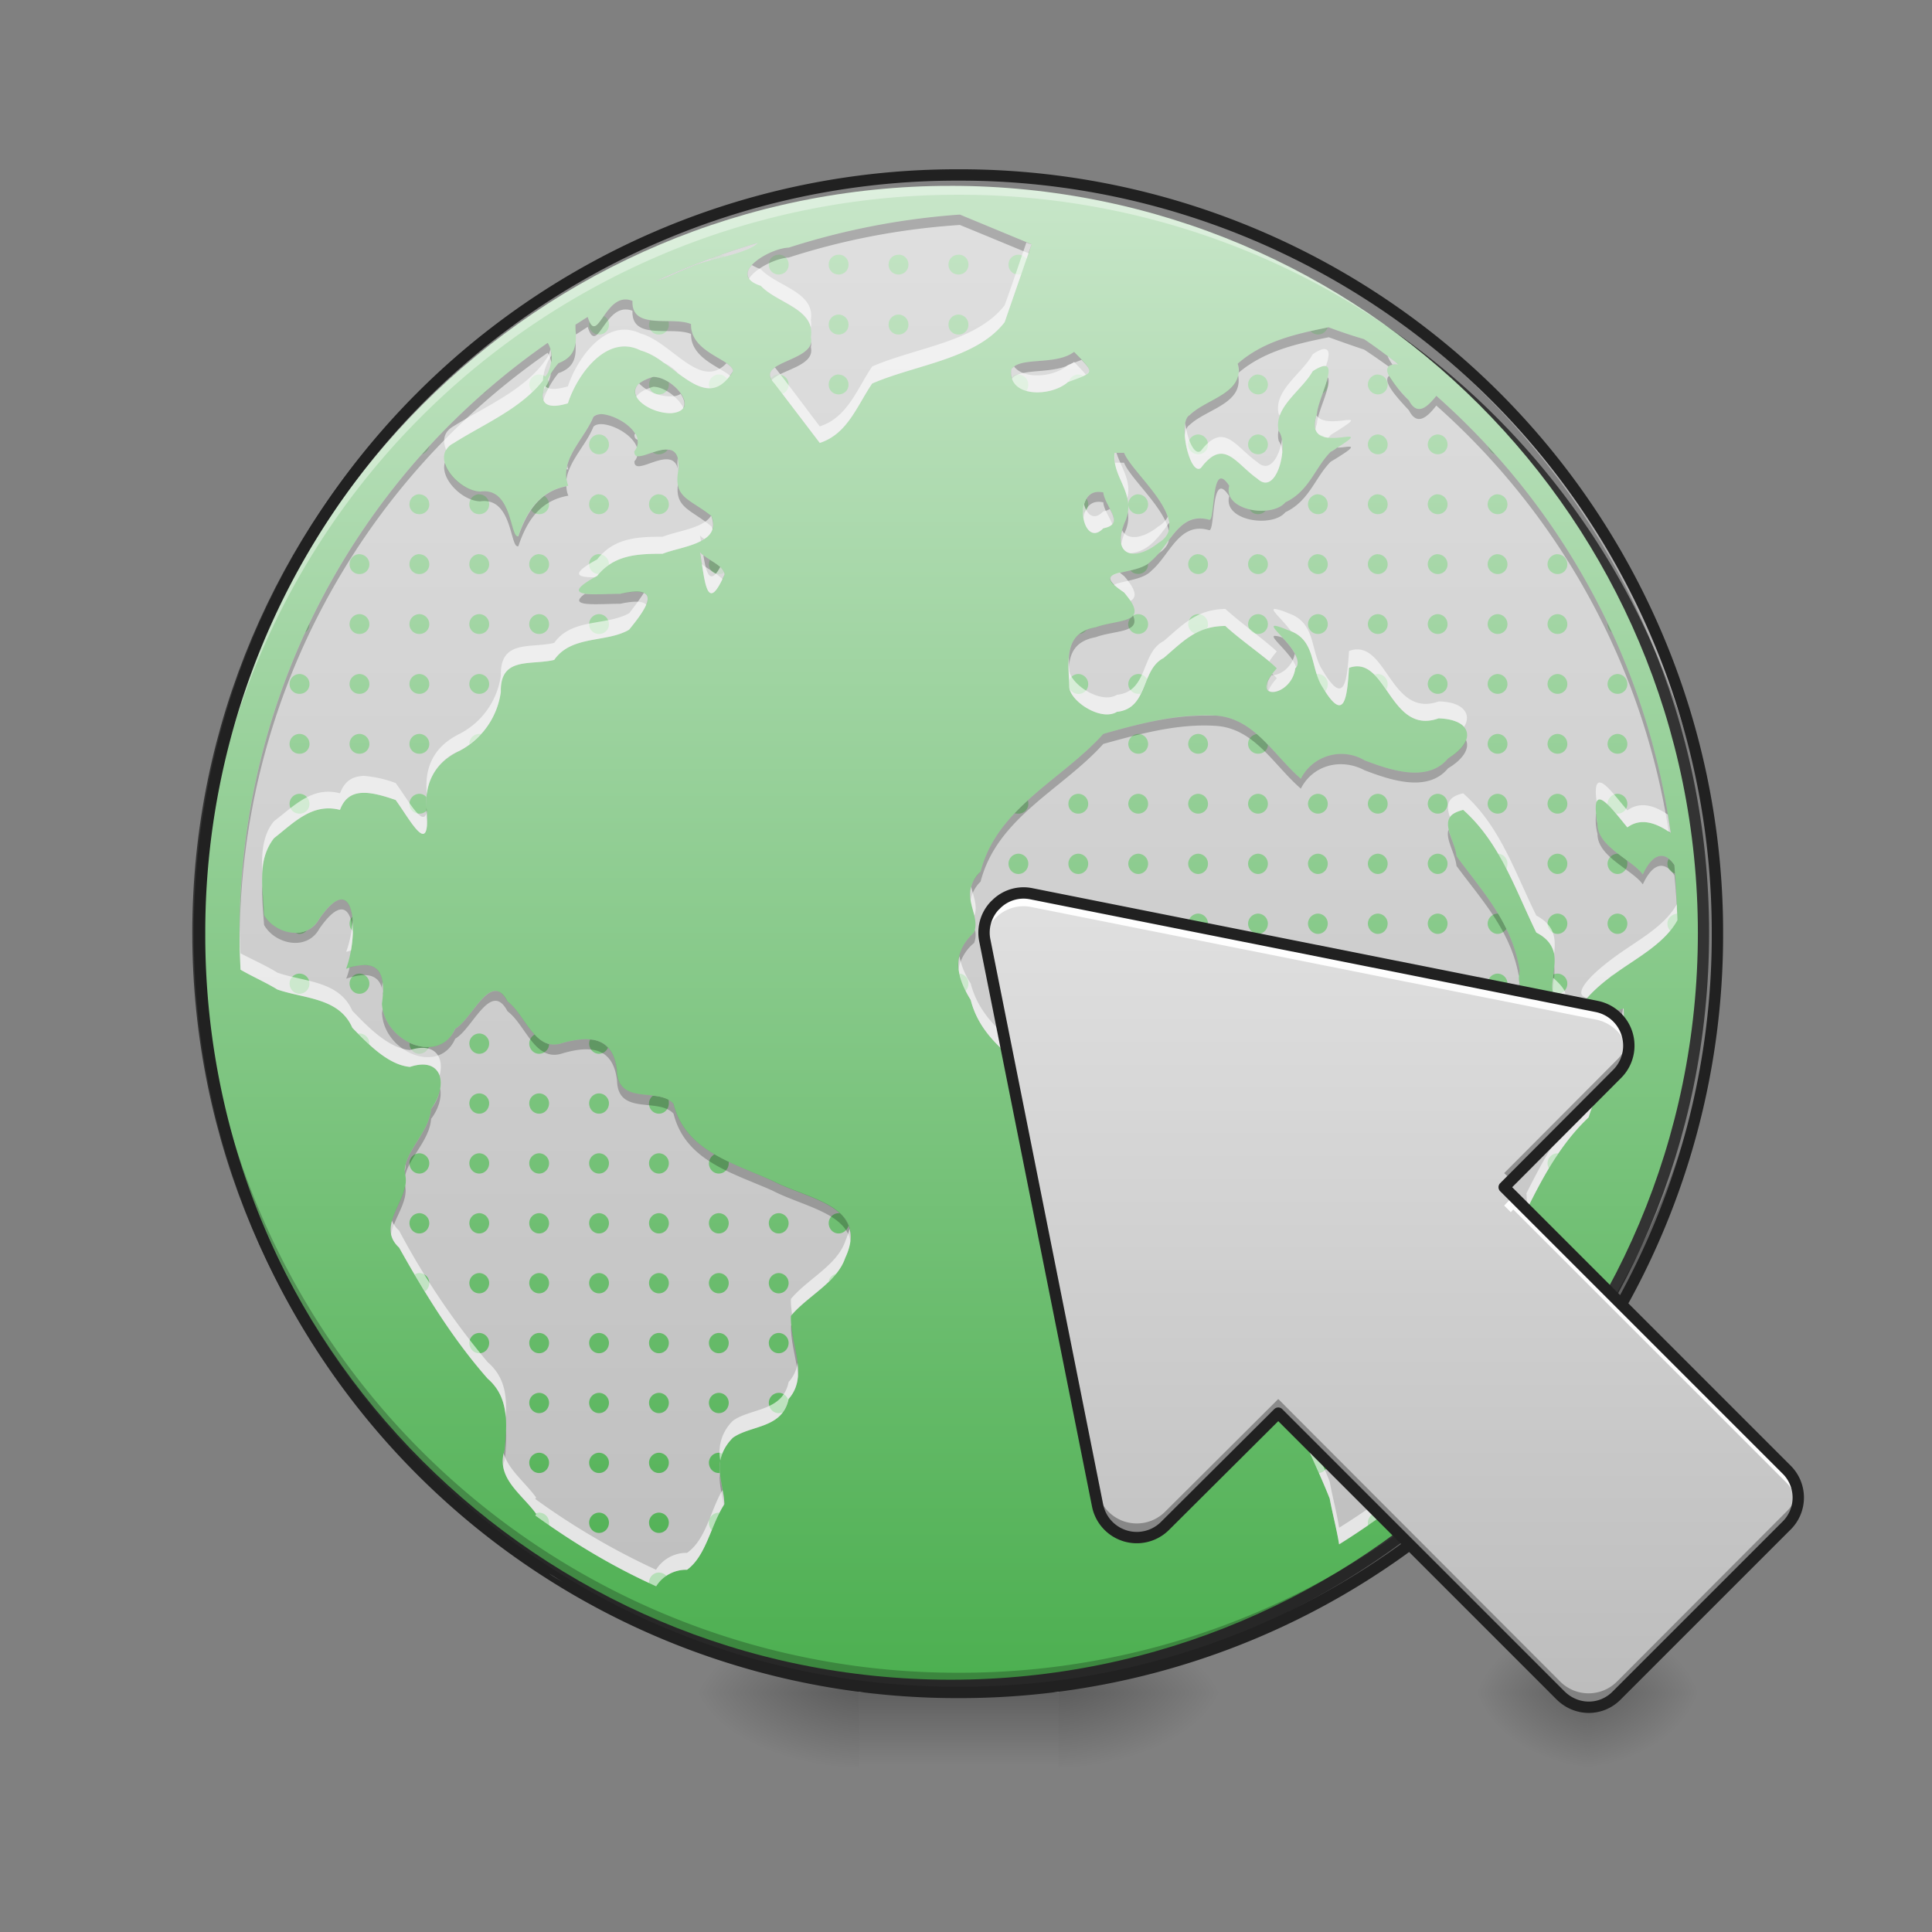 <svg height="16pt" viewBox="0 0 16 16" width="16pt" xmlns="http://www.w3.org/2000/svg" xmlns:xlink="http://www.w3.org/1999/xlink"><rect x="0" y="0" width="16" height="16" fill="#808080" stroke="none"/><linearGradient id="a"><stop offset="0" stop-opacity=".314"/><stop offset=".222" stop-opacity=".275"/><stop offset="1" stop-opacity="0"/></linearGradient><radialGradient id="b" cx="450.909" cy="189.579" gradientTransform="matrix(0 -.039 -.053 0 23.022 31.798)" gradientUnits="userSpaceOnUse" r="21.167" xlink:href="#a"/><radialGradient id="c" cx="450.909" cy="189.579" gradientTransform="matrix(0 .039 .053 0 3.273 -3.764)" gradientUnits="userSpaceOnUse" r="21.167" xlink:href="#a"/><radialGradient id="d" cx="450.909" cy="189.579" gradientTransform="matrix(0 -.039 .053 0 3.273 31.798)" gradientUnits="userSpaceOnUse" r="21.167" xlink:href="#a"/><radialGradient id="e" cx="450.909" cy="189.579" gradientTransform="matrix(0 .039 -.053 0 23.022 -3.764)" gradientUnits="userSpaceOnUse" r="21.167" xlink:href="#a"/><radialGradient id="f" cx="450.909" cy="189.579" gradientTransform="matrix(0 -.039 -.07 0 21.93 31.798)" gradientUnits="userSpaceOnUse" r="21.167" xlink:href="#a"/><radialGradient id="g" cx="450.909" cy="189.579" gradientTransform="matrix(0 .039 .07 0 -6.054 -3.764)" gradientUnits="userSpaceOnUse" r="21.167" xlink:href="#a"/><radialGradient id="h" cx="450.909" cy="189.579" gradientTransform="matrix(0 -.039 .07 0 -6.054 31.798)" gradientUnits="userSpaceOnUse" r="21.167" xlink:href="#a"/><radialGradient id="i" cx="450.909" cy="189.579" gradientTransform="matrix(0 .039 -.07 0 21.93 -3.764)" gradientUnits="userSpaceOnUse" r="21.167" xlink:href="#a"/><linearGradient id="j" gradientTransform="matrix(.007 0 0 .031 6.233 6.72)" gradientUnits="userSpaceOnUse" x1="255.323" x2="255.323" y1="233.5" y2="254.667"><stop offset="0" stop-opacity=".275"/><stop offset="1" stop-opacity="0"/></linearGradient><linearGradient id="k"><stop offset="0" stop-color="#c8e6c9"/><stop offset="1" stop-color="#4caf50"/></linearGradient><linearGradient id="l" gradientUnits="userSpaceOnUse" x1="254" x2="254" xlink:href="#k" y1="-168.667" y2="233.5"/><linearGradient id="m"><stop offset="0" stop-color="#bdbdbd"/><stop offset="1" stop-color="#e0e0e0"/></linearGradient><linearGradient id="n" gradientUnits="userSpaceOnUse" x1="7.939" x2="7.939" xlink:href="#m" y1="14.017" y2="1.448"/><clipPath id="o"><path d="m0 0h16v16h-16z"/></clipPath><linearGradient id="p" gradientTransform="matrix(.008 0 -0 .008 0 0)" gradientUnits="userSpaceOnUse" x1="880" x2="880" xlink:href="#k" y1="175.118" y2="1695.118"/><clipPath id="q"><path d="m0 0h16v16h-16z"/></clipPath><clipPath id="r"><path d="m0 0h16v16h-16z"/></clipPath><linearGradient id="s" gradientUnits="userSpaceOnUse" x1="11.245" x2="11.245" xlink:href="#m" y1="14.017" y2="7.402"/><path d="m13.148 14.016h.993v-.66h-.993zm0 0" fill="url(#b)"/><path d="m13.148 14.016h-.992v.664h.992zm0 0" fill="url(#c)"/><path d="m13.148 14.016h-.992v-.66h.992zm0 0" fill="url(#d)"/><path d="m13.148 14.016h.993v.664h-.993zm0 0" fill="url(#e)"/><path d="m8.766 14.016h1.324v-.66h-1.324zm0 0" fill="url(#f)"/><path d="m7.113 14.016h-1.323v.664h1.324zm0 0" fill="url(#g)"/><path d="m7.113 14.016h-1.323v-.66h1.324zm0 0" fill="url(#h)"/><path d="m8.766 14.016h1.324v.664h-1.324zm0 0" fill="url(#i)"/><path d="m7.113 14.016h1.653v.664h-1.653zm0 0" fill="url(#j)"/><path d="m253.976-168.63c111.114 0 201.106 89.992 201.106 201.106 0 110.99-89.992 200.981-201.106 200.981-110.99 0-201.106-89.991-201.106-200.98 0-111.115 90.116-201.106 201.106-201.106zm0 0" fill="url(#l)" stroke="#333" stroke-linecap="round" stroke-width="3" transform="matrix(.031 0 0 .031 0 6.72)"/><g clip-path="url(#o)"><path d="m7.95 1.777a6.031 6.031 0 0 0 -1.419.274c-.164.008-.52.219-.23.316.133.145.453.192.414.426.05.203-.477.195-.3.383l.374.492c.23-.074.309-.309.434-.492.359-.156.863-.203 1.097-.508l.223-.645-.594-.246zm-1.677.235c-.289.086-.57.191-.84.316.09-.027.176-.074.278-.113.125-.067.46-.106.562-.203zm-1.093.468c-.18 0-.239.38-.313.145-.035.02-.066.043-.101.063.004.132.027.261-.141.32-.129.16-.242.43.078.332.078-.242.324-.578.602-.438.277.075.539.543.765.172 0-.097-.355-.152-.347-.39-.157-.067-.496.054-.485-.192a.157.157 0 0 0 -.058-.012zm5.824.23c-.274.056-.54.114-.754.302.063.246-.254.289-.398.425-.102.06.003.508.093.438.192-.254.29-.035.47.09.16.148.26-.277.175-.395-.047-.195.195-.34.281-.496.27-.172.043.219.035.356-.136.402.598.011.114.312-.13.13-.176.324-.375.418-.11.133-.52.07-.465-.137-.153-.234-.114.286-.164.282-.25-.075-.325.207-.48.34-.118.136-.544.05-.227.261.23.266-.047.219-.235.29-.27.046-.226.28-.219.492.004.117.262.289.395.207.262-.028.195-.348.387-.446.16-.136.273-.265.511-.265.114.105.336.261.426.351-.25.274.117.25.153 0 .125-.137-.407-.46-.059-.316.234.074.18.312.285.472.184.309.203.079.219-.16.312-.113.336.563.742.418.281.008.316.192.078.332-.168.203-.476.098-.691.016a.376.376 0 0 0 -.528.152c-.226-.195-.386-.504-.71-.523-.313-.016-.626.066-.926.152-.34.379-.88.61-1.016 1.14-.195.196.008.352-.055.505-.187.172-.148.359-.027.558.117.461.637.617.918.961.164-.164.32-.324.465-.129.191-.168.312-.191.476-.043.204.035.473-.093.602.121.188.141-.191.414.043.551.219.137.113.395.125.61.125.191.23.382.02.554-.188.528.136 1.024.324 1.504.023.125.058.254.078.38.433-.27.832-.595 1.18-.966-.012-.011-.028-.027-.051-.043-.274-.16.031-.285.168-.41.144-.11.414-.226.289-.445-.07-.297-.016-.606-.035-.903.14-.28.285-.554.515-.77.09-.3.313-.577.29-.901-.536.16-.372-.07-.075-.286.176-.129.414-.25.52-.445a8.95 8.95 0 0 0 -.024-.457c-.066-.101-.168-.125-.262.078-.085-.12-.378-.23-.375-.418-.066-.375.102-.148.247.028.117-.086.246-.032.359.046a5.921 5.921 0 0 0 -1.941-3.62c-.079.1-.16.167-.227.038-.148-.156-.27-.3-.09-.3-.09-.07-.183-.141-.281-.207a4.29 4.29 0 0 1 -.293-.098zm-6.469.13a5.94 5.94 0 0 0 -2.543 5.19c.102.059.211.106.305.164.226.078.512.067.621.317.129.133.297.308.477.324.277-.09.316.16.175.348-.015.203-.242.367-.215.543.051.203-.253.421-.05.605.215.383.445.758.734 1.086.18.16.16.375.14.594-.074.23.145.363.262.527-.003.004-.003.008-.007.012.312.226.644.426 1 .586a.295.295 0 0 1 .256-.136c.16-.117.196-.371.309-.543-.004-.184-.121-.352.07-.55.149-.106.41-.075.461-.321.172-.191.012-.457.02-.688.136-.164.379-.277.449-.48.2-.434-.309-.484-.605-.64-.332-.15-.72-.25-.817-.637-.125-.141-.46.02-.469-.278-.03-.273-.218-.289-.449-.226-.23.082-.305-.23-.457-.344-.137-.262-.289.145-.433.227-.133.304-.586.109-.606-.207.035-.254-.023-.383-.297-.29.106-.28.082-.851-.222-.414-.106.192-.372.121-.458-.03-.011-.208-.054-.477.083-.638.164-.128.316-.293.546-.234.07-.191.247-.156.461-.082.125.172.285.484.258.09-.023-.227.063-.395.27-.496a.65.65 0 0 0 .343-.489c-.007-.296.247-.218.442-.265.144-.207.433-.14.62-.25.161-.195.274-.371-.073-.297-.211 0-.535.039-.192-.148.14-.176.336-.184.543-.184.157-.063.492-.082.403-.313-.18-.144-.32-.148-.27-.39.012-.356-.371.012-.367-.145.137-.175-.266-.375-.34-.285-.078.192-.285.352-.207.57-.234.04-.344.207-.414.418-.07.024-.047-.41-.316-.37-.188-.005-.422-.29-.223-.4.273-.171.613-.308.785-.585.043-.098.035-.184-.004-.246zm4.36.074c-.153.117-.457.035-.52.148-.027.231.328.227.469.102.23-.086.219-.07.05-.25zm-3.485.207c-.32.094-.058.305.149.3.25-.019.02-.3-.149-.3zm3.899.629h-.079c-.02.203.176.332.094.555-.129.28.055.363.27.191.293-.176-.215-.566-.285-.746zm-.22.324c-.202.008-.12.477.048.301.195-.035.008-.184 0-.297-.016-.004-.032-.004-.047-.004zm-3.292.5c.039.207.05.535.203.184 0-.07-.148-.125-.203-.184zm-4.059 2.13a6.73 6.73 0 0 1 0 0zm10.38.003c.304.27.429.656.605 1.016.257.132.101.34.14.515.36.313-.363.145-.277-.195-.059-.398-.316-.668-.524-.953-.015-.152-.18-.328.055-.383zm-7.571 6.324c.039.028.082.051.125.078zm0 0" fill="url(#n)"/></g><path d="m7.938 1.488a6.273 6.273 0 0 0 -6.286 6.285v.063a6.273 6.273 0 0 1 6.285-6.223 6.27 6.27 0 0 1 6.286 6.223v-.063a6.273 6.273 0 0 0 -6.286-6.285zm0 0" fill="#fff" fill-opacity=".392"/><path d="m6.45 2.11a.08.08 0 0 0 -.083.081.08.08 0 0 0 .082.082.08.08 0 0 0 .082-.082.08.08 0 0 0 -.082-.082zm.495 0a.08.08 0 0 0 -.082.081.08.08 0 0 0 .082.082.08.08 0 0 0 .082-.082.08.08 0 0 0 -.082-.082zm.496 0a.08.08 0 0 0 -.082.081.08.08 0 0 0 .082.082.08.08 0 0 0 .082-.082.08.08 0 0 0 -.082-.082zm.497 0a.08.08 0 0 0 -.083.081.08.08 0 0 0 .082.082.08.08 0 0 0 .083-.082.08.08 0 0 0 -.082-.082zm.496 0a.08.08 0 0 0 -.082.081.08.08 0 0 0 .082.082c.007 0 .015 0 .023-.003l.047-.125a.095.095 0 0 0 -.07-.036zm-2.47 0a.417.417 0 0 1 -.073.027l-.012.023c.039-.012.082-.023.125-.035a.117.117 0 0 0 -.04-.016zm.981.495a.083.083 0 0 0 -.082.083.08.08 0 0 0 .082.082.08.08 0 0 0 .082-.083.083.083 0 0 0 -.082-.082zm.496 0a.083.083 0 0 0 -.082.083.08.08 0 0 0 .082.082.08.08 0 0 0 .082-.083.083.083 0 0 0 -.082-.082zm.497 0a.083.083 0 0 0 -.083.083.08.08 0 0 0 .082.082.08.08 0 0 0 .083-.083.083.083 0 0 0 -.082-.082zm-2.938.012c-.047.067-.082.125-.117.047-.004.008-.004.016-.004.023a.08.08 0 0 0 .082.083.08.08 0 0 0 .082-.083.074.074 0 0 0 -.043-.07zm.383.035a.114.114 0 0 0 -.008.035.08.08 0 0 0 .082.083.08.08 0 0 0 .082-.083c0-.007 0-.019-.004-.027-.05 0-.105 0-.152-.008zm5.613.059c-.05.012-.098.02-.144.031.015.016.039.028.062.028.04 0 .07-.024.082-.06zm-6.531.39a.083.083 0 0 0 -.082.083c0 .023.012.046.027.062.04-.039.074-.082.11-.125a.093.093 0 0 0 -.055-.02zm1.488 0a.083.083 0 0 0 -.082.083c0 .011.004.023.008.03.047 0 .098-.019.144-.073a.082.082 0 0 0 -.07-.04zm.496 0a.083.083 0 0 0 -.066.032.15.15 0 0 0 .031.043c.02.027.043.058.066.086a.082.082 0 0 0 .051-.078.083.083 0 0 0 -.082-.082zm.496 0a.083.083 0 0 0 -.082.083.08.08 0 0 0 .082.082.08.08 0 0 0 .082-.082.083.083 0 0 0 -.082-.082zm1.489 0c-.024 0-.043.008-.055.024.012.059.059.094.121.113a.09.09 0 0 0 .016-.054.083.083 0 0 0 -.082-.082zm.496 0a.083.083 0 0 0 -.078.06c.054-.02.093-.036.12-.048a.079.079 0 0 0 -.042-.011zm1.488 0a.085.085 0 0 0 -.082.083c0 .046.039.082.082.082a.08.08 0 0 0 .082-.082.083.083 0 0 0 -.082-.082zm.992 0a.085.085 0 0 0 -.082.083c0 .046.04.082.082.082a.08.08 0 0 0 .082-.082.083.083 0 0 0 -.082-.082zm-6 .02h-.008a.092.092 0 0 0 -.027.063.08.08 0 0 0 .082.082.08.08 0 0 0 .082-.082v-.02a.296.296 0 0 0 -.129-.043zm-.875.02a.433.433 0 0 0 -.039.12.082.082 0 0 0 .05-.077.089.089 0 0 0 -.01-.043zm6.453.007c-.008.036-.023.07-.035.11.027-.012.043-.043.043-.074 0-.012 0-.024-.008-.036zm-6.945.075-.043.039a.101.101 0 0 0 .043-.04zm.918.375a.083.083 0 0 0 -.082.082.08.08 0 0 0 .082.082.08.08 0 0 0 .082-.082.083.083 0 0 0 -.082-.082zm4.96 0a.085.085 0 0 0 -.081.082c0 .047.039.082.082.082a.08.08 0 0 0 .082-.082.083.083 0 0 0 -.082-.082zm.497 0a.085.085 0 0 0 -.082.082c0 .047.039.082.082.082a.08.08 0 0 0 .082-.082.083.083 0 0 0 -.082-.082zm.992 0a.085.085 0 0 0 -.082.082c0 .047.04.082.082.082a.08.08 0 0 0 .082-.082.083.083 0 0 0 -.082-.082zm.496 0a.085.085 0 0 0 -.082.082c0 .047.04.082.082.082a.08.08 0 0 0 .082-.082.083.083 0 0 0 -.082-.082zm-.98 0a.09.09 0 0 0 .047.023.132.132 0 0 0 -.047-.023zm-4.016.007c-.008.004-.015.012-.023.016a.082.082 0 0 0 .023-.016zm5.414.09a.087.087 0 0 0 .055.067c-.02-.024-.04-.043-.055-.067zm-8.77 0c-.019.024-.038.043-.058.067a.091.091 0 0 0 .059-.067zm1.97.028c-.036-.004-.079.011-.118.023a.079.079 0 0 0 .051.016.089.089 0 0 0 .074-.04h-.008zm-2.051.37a.083.083 0 0 0 -.082.083.08.08 0 0 0 .082.082.08.08 0 0 0 .082-.082.083.083 0 0 0 -.082-.082zm.496 0a.083.083 0 0 0 -.082.083.08.08 0 0 0 .082.082.08.08 0 0 0 .082-.082.083.083 0 0 0 -.082-.082zm.992 0a.083.083 0 0 0 -.082.083.08.08 0 0 0 .082.082.08.08 0 0 0 .082-.082.083.083 0 0 0 -.082-.082zm.496 0a.083.083 0 0 0 -.082.083.08.08 0 0 0 .082.082.08.08 0 0 0 .082-.082.083.083 0 0 0 -.082-.082zm3.969 0a.085.085 0 0 0 -.082.083c0 .047.039.082.082.082a.08.08 0 0 0 .082-.082.083.083 0 0 0 -.082-.082zm1.488 0a.085.085 0 0 0 -.082.083c0 .047.04.082.082.082a.08.08 0 0 0 .082-.082.083.083 0 0 0 -.082-.082zm.496 0a.085.085 0 0 0 -.082.083c0 .047.04.082.082.082a.08.08 0 0 0 .082-.082.083.083 0 0 0 -.082-.082zm.496 0a.085.085 0 0 0 -.082.083c0 .047.04.082.082.082a.08.08 0 0 0 .082-.082.083.083 0 0 0 -.082-.082zm.496 0a.085.085 0 0 0 -.082.083c0 .047.04.082.082.082a.08.08 0 0 0 .082-.082.083.083 0 0 0 -.082-.082zm-7.894.012a.52.52 0 0 0 -.11.118c.012.023.04.035.067.035a.08.08 0 0 0 .082-.082.087.087 0 0 0 -.04-.07zm4.488.024a.241.241 0 0 0 -.027.121.084.084 0 0 0 .043-.074c0-.016-.004-.035-.016-.047zm1.352.09c.015.023.039.039.07.039.027 0 .05-.012.066-.031a.398.398 0 0 1 -.136-.008zm-7.371.37a.083.083 0 0 0 -.082.083.08.08 0 0 0 .082.082.08.08 0 0 0 .082-.082.083.083 0 0 0 -.082-.082zm.496 0a.083.083 0 0 0 -.082.083.08.08 0 0 0 .082.082.08.08 0 0 0 .082-.082.083.083 0 0 0 -.082-.082zm.496 0a.083.083 0 0 0 -.082.083.08.08 0 0 0 .082.082.08.08 0 0 0 .082-.082.083.083 0 0 0 -.082-.082zm.496 0a.083.083 0 0 0 -.082.083.08.08 0 0 0 .082.082.08.08 0 0 0 .082-.082.083.083 0 0 0 -.082-.082zm.496 0a.083.083 0 0 0 -.082.083.08.08 0 0 0 .078.082.536.536 0 0 1 .086-.078v-.004a.083.083 0 0 0 -.082-.082zm4.96 0a.085.085 0 0 0 -.081.083c0 .047.039.082.082.082a.08.08 0 0 0 .082-.082.083.083 0 0 0 -.082-.082zm.497 0a.085.085 0 0 0 -.082.083c0 .047.039.082.082.082a.08.08 0 0 0 .082-.082.083.083 0 0 0 -.082-.082zm.496 0a.085.085 0 0 0 -.082.083c0 .047.04.082.082.082a.08.08 0 0 0 .082-.082.083.083 0 0 0 -.082-.082zm.496 0a.085.085 0 0 0 -.082.083c0 .047.04.082.082.082a.08.08 0 0 0 .082-.082.083.083 0 0 0 -.082-.082zm.496 0a.085.085 0 0 0 -.082.083c0 .047.04.082.082.082a.08.08 0 0 0 .082-.082.083.083 0 0 0 -.082-.082zm.496 0a.085.085 0 0 0 -.082.083c0 .047.04.082.082.082a.08.08 0 0 0 .082-.082.083.083 0 0 0 -.082-.082zm.496 0a.085.085 0 0 0 -.082.083c0 .047.04.082.082.082a.08.08 0 0 0 .082-.082.083.083 0 0 0 -.082-.082zm-7.02.048c-.003.011-.007.023-.007.035a.08.08 0 0 0 .082.082.104.104 0 0 0 .047-.012c-.012-.039-.066-.074-.121-.105zm3.63.031a.428.428 0 0 1 -.145.055c.012.02.035.03.063.03a.08.08 0 0 0 .082-.081zm-6.531.418a.083.083 0 0 0 -.082.082.08.08 0 0 0 .082.082.08.08 0 0 0 .082-.082.083.083 0 0 0 -.082-.082zm.496 0a.083.083 0 0 0 -.082.082.08.08 0 0 0 .082.082.08.08 0 0 0 .082-.082.083.083 0 0 0 -.082-.082zm.496 0a.083.083 0 0 0 -.082.082.08.08 0 0 0 .082.082.08.08 0 0 0 .082-.082.083.083 0 0 0 -.082-.082zm.496 0a.083.083 0 0 0 -.082.082.08.08 0 0 0 .082.082.08.08 0 0 0 .082-.082.083.083 0 0 0 -.082-.082zm.496 0a.083.083 0 0 0 -.082.082.08.08 0 0 0 .082.082.08.08 0 0 0 .082-.082.083.083 0 0 0 -.082-.082zm4.465 0a.089.089 0 0 0 -.043.012.047.047 0 0 1 -.02.02.082.082 0 0 0 -.02.05c0 .047.04.082.083.082a.08.08 0 0 0 .082-.082.083.083 0 0 0 -.082-.082zm.496 0a.085.085 0 0 0 -.082.082c0 .035.023.066.055.078a.793.793 0 0 1 .101-.043c.008-.012.008-.023.008-.035a.083.083 0 0 0 -.082-.082zm.496 0a.085.085 0 0 0 -.082.082c0 .047.039.082.082.082a.08.08 0 0 0 .082-.082.083.083 0 0 0 -.082-.082zm.496 0a.085.085 0 0 0 -.082.082c0 .047.04.082.082.082a.08.08 0 0 0 .082-.082.083.083 0 0 0 -.082-.082zm.496 0a.085.085 0 0 0 -.082.082c0 .047.04.082.082.082a.08.08 0 0 0 .082-.082.083.083 0 0 0 -.082-.082zm.496 0a.085.085 0 0 0 -.082.082c0 .047.04.082.082.082a.08.08 0 0 0 .082-.082.083.083 0 0 0 -.082-.082zm.496 0a.085.085 0 0 0 -.082.082c0 .047.04.082.082.082a.08.08 0 0 0 .082-.082.083.083 0 0 0 -.082-.082zm.496 0a.085.085 0 0 0 -.082.082c0 .047.04.082.082.082a.08.08 0 0 0 .082-.082.083.083 0 0 0 -.082-.082zm-10.335.074-.036.078a.079.079 0 0 0 .035-.07v-.008zm10.75 0v.008c0 .031.015.055.035.07l-.036-.078zm-4.313.055a.446.446 0 0 0 -.063.035c.024 0 .047-.016.063-.035zm-6.52.367a.083.083 0 0 0 -.082.082.08.08 0 0 0 .082.082.08.08 0 0 0 .083-.082.083.083 0 0 0 -.083-.082zm.497 0a.083.083 0 0 0 -.082.082.08.08 0 0 0 .082.082.08.08 0 0 0 .082-.082.083.083 0 0 0 -.082-.082zm.496 0a.083.083 0 0 0 -.082.082.08.08 0 0 0 .082.082.08.08 0 0 0 .082-.082.083.083 0 0 0 -.082-.082zm.496 0a.083.083 0 0 0 -.082.082.08.08 0 0 0 .082.082.08.08 0 0 0 .082-.082.083.083 0 0 0 -.082-.082zm4.96 0a.082.082 0 0 0 -.074.05v.056c0 .007.004.011.004.019.016.023.043.04.07.04a.08.08 0 0 0 .083-.083.083.083 0 0 0 -.082-.082zm.497 0a.085.085 0 0 0 -.082.082c0 .047.039.082.082.082h.02c.019-.039.034-.082.054-.121a.084.084 0 0 0 -.074-.043zm1.488 0h-.012c.012.04.028.074.051.11.004.011.012.023.02.035a.089.089 0 0 0 .023-.063.083.083 0 0 0 -.082-.082zm.496 0c-.008 0-.02.004-.027.004a.816.816 0 0 1 .097.125.083.083 0 0 0 .012-.047.083.083 0 0 0 -.082-.082zm.496 0a.085.085 0 0 0 -.082.082c0 .047.04.082.082.082a.08.08 0 0 0 .082-.082.083.083 0 0 0 -.082-.082zm.496 0a.085.085 0 0 0 -.082.082c0 .047.04.082.082.082a.08.08 0 0 0 .082-.082.083.083 0 0 0 -.082-.082zm.496 0a.085.085 0 0 0 -.082.082c0 .047.04.082.082.082a.08.08 0 0 0 .082-.082.083.083 0 0 0 -.082-.082zm.497 0a.085.085 0 0 0 -.082.082c0 .047.039.082.082.082a.08.08 0 0 0 .082-.082.083.083 0 0 0 -.082-.082zm-2.895.063a.084.084 0 0 0 -.008.058c.008-.012.008-.023.008-.039v-.02zm-8.02.433a.083.083 0 0 0 -.082.082.08.08 0 0 0 .082.082.08.08 0 0 0 .083-.082.083.083 0 0 0 -.083-.082zm.497 0a.083.083 0 0 0 -.082.082.08.08 0 0 0 .082.082.08.08 0 0 0 .082-.082.083.083 0 0 0 -.082-.082zm.496 0a.083.083 0 0 0 -.082.082.08.08 0 0 0 .082.082.08.08 0 0 0 .082-.082.083.083 0 0 0 -.082-.082zm.496 0a.083.083 0 0 0 -.082.082v.004a.67.67 0 0 0 .097-.086h-.014zm5.457 0a.085.085 0 0 0 -.082.082c0 .047.039.082.082.082a.08.08 0 0 0 .082-.082.083.083 0 0 0 -.082-.082zm.496 0a.085.085 0 0 0 -.082.082c0 .047.039.082.082.082a.08.08 0 0 0 .082-.082.083.083 0 0 0 -.082-.082zm2.48 0a.085.085 0 0 0 -.082.082c0 .047.04.082.082.082a.08.08 0 0 0 .082-.082.083.083 0 0 0 -.082-.082zm.496 0a.085.085 0 0 0 -.082.082c0 .047.04.082.082.082a.08.08 0 0 0 .082-.082.083.083 0 0 0 -.082-.082zm.497 0a.085.085 0 0 0 -.082.082c0 .047.039.082.082.082a.08.08 0 0 0 .082-.082.083.083 0 0 0 -.082-.082zm-2.985 0c-.043.008-.074.04-.074.082 0 .047.039.082.082.082.047 0 .082-.031.082-.074a.975.975 0 0 0 -.09-.09zm-7.93.496a.083.083 0 0 0 -.082.082.08.08 0 0 0 .082.082.08.08 0 0 0 .083-.082.083.083 0 0 0 -.083-.082zm.993 0a.083.083 0 0 0 -.082.082.08.08 0 0 0 .082.082.078.078 0 0 0 .062-.027c-.004-.04-.004-.074-.004-.11a.076.076 0 0 0 -.058-.027zm5.457 0a.083.083 0 0 0 -.082.082.08.08 0 0 0 .082.082.08.08 0 0 0 .082-.082.083.083 0 0 0 -.082-.082zm.496 0a.085.085 0 0 0 -.082.082c0 .047.039.082.082.082a.08.08 0 0 0 .082-.082.083.083 0 0 0 -.082-.082zm.496 0a.085.085 0 0 0 -.082.082c0 .047.039.082.082.082a.08.08 0 0 0 .082-.082.083.083 0 0 0 -.082-.082zm.496 0a.085.085 0 0 0 -.082.082c0 .047.039.082.082.082a.08.08 0 0 0 .082-.082.083.083 0 0 0 -.082-.082zm.496 0a.085.085 0 0 0 -.082.082c0 .047.04.082.082.082a.08.08 0 0 0 .082-.082.083.083 0 0 0 -.082-.082zm.496 0a.085.085 0 0 0 -.082.082c0 .047.04.082.082.082a.08.08 0 0 0 .082-.082.083.083 0 0 0 -.082-.082zm.496 0a.085.085 0 0 0 -.082.082c0 .047.04.082.082.082a.08.08 0 0 0 .082-.082.083.083 0 0 0 -.082-.082zm.496 0a.085.085 0 0 0 -.082.082c0 .047.04.082.082.082a.08.08 0 0 0 .082-.082.083.083 0 0 0 -.082-.082zm.496 0a.085.085 0 0 0 -.082.082c0 .047.04.082.082.082a.08.08 0 0 0 .082-.082.083.083 0 0 0 -.082-.082zm.497 0a.085.085 0 0 0 -.082.082v.004c.023.024.046.05.074.078h.008a.08.08 0 0 0 .082-.082.083.083 0 0 0 -.082-.082zm-4.883.055c-.04.035-.075.07-.11.105.012.004.02.004.032.004a.08.08 0 0 0 .082-.082c0-.008 0-.02-.004-.027zm-.078.441a.083.083 0 0 0 -.082.082c0 .047.035.086.082.086.046 0 .082-.039.082-.086a.083.083 0 0 0 -.082-.082zm.496 0a.083.083 0 0 0 -.082.082c0 .047.035.086.082.086s.082-.039.082-.086a.083.083 0 0 0 -.082-.082zm.496 0a.085.085 0 0 0 -.082.082c0 .047.039.086.082.086.047 0 .082-.039.082-.086a.083.083 0 0 0 -.082-.082zm.496 0a.085.085 0 0 0 -.082.082c0 .047.039.086.082.086.047 0 .082-.039.082-.086a.083.083 0 0 0 -.082-.082zm.496 0a.085.085 0 0 0 -.082.082c0 .047.039.086.082.086.047 0 .082-.039.082-.086a.083.083 0 0 0 -.082-.082zm.496 0a.085.085 0 0 0 -.082.082c0 .047.04.086.082.086.047 0 .082-.039.082-.086a.083.083 0 0 0 -.082-.082zm.496 0a.085.085 0 0 0 -.082.082c0 .047.04.086.082.086.047 0 .082-.039.082-.086a.083.083 0 0 0 -.082-.082zm.496 0a.085.085 0 0 0 -.082.082c0 .047.04.086.082.086.047 0 .082-.039.082-.086a.083.083 0 0 0 -.082-.082zm.992 0a.085.085 0 0 0 -.082.082c0 .047.04.086.082.086.047 0 .082-.039.082-.086a.083.083 0 0 0 -.082-.082zm.497 0a.085.085 0 0 0 -.082.082c0 .047.039.086.082.086.046 0 .082-.039.082-.086 0-.007 0-.02-.004-.027-.024-.02-.047-.035-.07-.055zm-.989 0 .07.125a.14.14 0 0 0 .008-.043.082.082 0 0 0 -.078-.082zm1.414.043a.075.075 0 0 0 -.011.04c0 .038.027.07.062.081 0-.023-.004-.046-.004-.07-.015-.02-.031-.039-.047-.05zm-5.386.453a.083.083 0 0 0 -.082.082c0 .047.035.086.082.086.046 0 .082-.039.082-.086a.083.083 0 0 0 -.082-.082zm.496 0a.083.083 0 0 0 -.082.082c0 .047.035.086.082.086s.082-.039.082-.086a.083.083 0 0 0 -.082-.082zm.496 0a.085.085 0 0 0 -.082.082c0 .047.039.086.082.086.047 0 .082-.039.082-.086a.083.083 0 0 0 -.082-.082zm.496 0a.085.085 0 0 0 -.082.082c0 .047.039.086.082.086.047 0 .082-.039.082-.086a.083.083 0 0 0 -.082-.082zm.496 0a.085.085 0 0 0 -.082.082c0 .047.039.086.082.086.047 0 .082-.039.082-.086a.083.083 0 0 0 -.082-.082zm.496 0a.085.085 0 0 0 -.082.082c0 .047.04.086.082.086.047 0 .082-.039.082-.086a.083.083 0 0 0 -.082-.082zm.496 0a.085.085 0 0 0 -.082.082c0 .047.04.086.082.086.047 0 .082-.039.082-.086a.083.083 0 0 0 -.082-.082zm.496 0a.085.085 0 0 0 -.082.082c0 .047.04.086.082.086.047 0 .082-.039.082-.086a.083.083 0 0 0 -.082-.082zm.496 0a.085.085 0 0 0 -.082.082c0 .047.04.086.082.086.032 0 .059-.02.075-.043-.024-.043-.043-.086-.07-.125zm.496 0a.085.085 0 0 0 -.082.082c0 .047.04.086.082.086.047 0 .082-.039.082-.086a.083.083 0 0 0 -.082-.082zm.497 0a.085.085 0 0 0 -.082.082c0 .047.039.086.082.086.046 0 .082-.039.082-.086a.083.083 0 0 0 -.082-.082zm.496 0c-.047.004-.082.04-.082.082a.08.08 0 0 0 .023.059.418.418 0 0 0 .059-.086zm-10.973.028c-.016.011-.023.035-.023.054 0 .028.011.051.027.063a.568.568 0 0 0 -.004-.117zm-.379.113a.232.232 0 0 1 -.09.02c.008.003.02.007.031.007a.083.083 0 0 0 .06-.027zm-.059.356a.083.083 0 0 0 -.082.082c0 .046.036.085.082.085.047 0 .083-.039.083-.085a.083.083 0 0 0 -.083-.082zm.497 0a.083.083 0 0 0 -.082.082c0 .046.035.085.082.085.046 0 .082-.039.082-.085a.083.083 0 0 0 -.082-.082zm5.457 0a.083.083 0 0 0 -.082.082c0 .046.035.085.082.085.046 0 .082-.039.082-.085a.083.083 0 0 0 -.082-.082zm.496 0a.083.083 0 0 0 -.082.082c0 .046.035.085.082.085s.082-.039.082-.085a.083.083 0 0 0 -.082-.082zm.496 0a.085.085 0 0 0 -.082.082c0 .046.039.085.082.085.047 0 .082-.039.082-.085a.083.083 0 0 0 -.082-.082zm.496 0a.085.085 0 0 0 -.082.082c0 .046.039.085.082.085.047 0 .082-.039.082-.085a.083.083 0 0 0 -.082-.082zm.496 0a.085.085 0 0 0 -.082.082c0 .046.039.085.082.085.047 0 .082-.039.082-.085a.083.083 0 0 0 -.082-.082zm.496 0a.085.085 0 0 0 -.082.082c0 .046.04.085.082.085.047 0 .082-.039.082-.085a.083.083 0 0 0 -.082-.082zm.496 0a.085.085 0 0 0 -.082.082c0 .046.04.085.082.085.047 0 .082-.039.082-.085a.083.083 0 0 0 -.082-.082zm.496 0a.085.085 0 0 0 -.082.082c0 .046.04.085.082.085.047 0 .082-.039.082-.085a.083.083 0 0 0 -.082-.082zm.496 0a.085.085 0 0 0 -.082.082c0 .046.04.085.082.085.047 0 .082-.039.082-.085a.083.083 0 0 0 -.082-.082zm.496 0c-.011 0-.023.003-.035.007-.004.051-.011.102-.004.149a.066.066 0 0 0 .04.011c.046 0 .081-.039.081-.085a.083.083 0 0 0 -.082-.082zm-4.953 0a.583.583 0 0 0 .051.144.089.089 0 0 0 .024-.062.081.081 0 0 0 -.075-.082zm5.422.007a.057.057 0 0 0 -.035.024c.012-.008.02-.016.035-.024zm-10.39.489h-.012l.094.093v-.011a.083.083 0 0 0 -.082-.082zm.992 0a.083.083 0 0 0 -.082.082c0 .046.035.086.082.086s.082-.04.082-.086a.083.083 0 0 0 -.082-.082zm4.465 0a.083.083 0 0 0 -.082.082c0 .046.035.086.082.086.046 0 .082-.04.082-.086a.083.083 0 0 0 -.082-.082zm.496 0a.083.083 0 0 0 -.082.082c0 .046.035.086.082.086s.082-.04.082-.086a.083.083 0 0 0 -.082-.082zm.496 0a.085.085 0 0 0 -.082.082c0 .046.039.086.082.086.047 0 .082-.04.082-.086a.083.083 0 0 0 -.082-.082zm.496 0a.085.085 0 0 0 -.082.082c0 .046.039.086.082.086.047 0 .082-.04.082-.086a.083.083 0 0 0 -.082-.082zm.496 0a.085.085 0 0 0 -.082.082c0 .046.039.086.082.086.047 0 .082-.04.082-.086a.083.083 0 0 0 -.082-.082zm.496 0a.085.085 0 0 0 -.082.082c0 .046.04.086.082.086.047 0 .082-.04.082-.086a.083.083 0 0 0 -.082-.082zm.496 0a.085.085 0 0 0 -.082.082c0 .046.04.086.082.086.047 0 .082-.04.082-.086a.083.083 0 0 0 -.082-.082zm.496 0a.085.085 0 0 0 -.082.082c0 .046.04.086.082.086.047 0 .082-.04.082-.086a.083.083 0 0 0 -.082-.082zm.496 0a.085.085 0 0 0 -.082.082c0 .046.04.086.082.086.047 0 .082-.04.082-.086a.083.083 0 0 0 -.082-.082zm.496 0a.085.085 0 0 0 -.082.082c0 .046.04.086.082.086.047 0 .082-.04.082-.086a.083.083 0 0 0 -.082-.082zm.497 0a.085.085 0 0 0 -.082.082.08.08 0 0 0 .066.082c.02-.051.039-.102.05-.157-.011-.004-.023-.007-.034-.007zm-8.965.007a.088.088 0 0 0 -.047.075c0 .046.035.086.082.086.043 0 .082-.036.082-.079a.24.24 0 0 1 -.117-.082zm.457.043a.074.074 0 0 0 -.008.032c0 .046.035.086.082.086a.082.082 0 0 0 .074-.051.21.21 0 0 0 -.148-.067zm-1.496.028v.004c0 .046.035.086.082.086a.085.085 0 0 0 .078-.055.382.382 0 0 1 -.16-.035zm.578.418a.083.083 0 0 0 -.082.082c0 .047.035.086.082.086s.082-.04.082-.086a.083.083 0 0 0 -.082-.082zm.496 0a.083.083 0 0 0 -.082.082c0 .047.035.086.082.086s.082-.04.082-.086a.083.083 0 0 0 -.082-.082zm.496 0a.083.083 0 0 0 -.082.082c0 .047.035.086.082.086s.082-.04.082-.086a.083.083 0 0 0 -.082-.082zm3.969 0c-.043 0-.075.03-.082.074.03.027.062.059.093.09a.08.08 0 0 0 .07-.082.083.083 0 0 0 -.081-.082zm.496 0a.059.059 0 0 0 -.043.015.428.428 0 0 1 .039.043c.02-.015.035-.031.05-.043a.084.084 0 0 0 -.046-.015zm.496 0c-.012 0-.024.004-.035.008.004.003.008.003.011.007a.48.48 0 0 0 .079.008c-.012-.015-.032-.023-.055-.023zm.496 0a.083.083 0 0 0 -.059.027.23.23 0 0 1 .133.098.14.14 0 0 0 .008-.043.083.083 0 0 0 -.082-.082zm.496 0a.085.085 0 0 0 -.082.082c0 .047.04.086.082.086.047 0 .082-.04.082-.086a.083.083 0 0 0 -.082-.082zm.496 0a.085.085 0 0 0 -.082.082c0 .047.04.086.082.086.047 0 .082-.04.082-.086a.083.083 0 0 0 -.082-.082zm.496 0a.085.085 0 0 0 -.082.082c0 .047.04.086.082.086.047 0 .082-.04.082-.086a.083.083 0 0 0 -.082-.082zm.496 0a.085.085 0 0 0 -.082.082c0 .047.04.086.082.086.047 0 .082-.04.082-.086a.083.083 0 0 0 -.082-.082zm.496 0a.085.085 0 0 0 -.082.082c0 .047.04.086.082.086.047 0 .082-.04.082-.086a.083.083 0 0 0 -.082-.082zm-7.492.02a.083.083 0 0 0 .05.148c.048 0 .083-.04.083-.086 0-.012 0-.02-.004-.032a.347.347 0 0 0 -.129-.03zm-1.933.476a.083.083 0 0 0 -.082.082c0 .047.035.086.082.086s.082-.04.082-.086a.083.083 0 0 0 -.082-.082zm.496 0a.083.083 0 0 0 -.082.082c0 .047.035.086.082.086s.082-.04.082-.086a.083.083 0 0 0 -.082-.082zm.496 0a.083.083 0 0 0 -.082.082c0 .047.035.086.082.086s.082-.04.082-.086a.083.083 0 0 0 -.082-.082zm.496 0a.083.083 0 0 0 -.082.082c0 .047.035.086.082.086s.082-.04.082-.086a.083.083 0 0 0 -.082-.082zm.496 0a.083.083 0 0 0 -.082.082c0 .047.035.086.082.086s.082-.04.082-.086a.083.083 0 0 0 -.082-.082zm5.457 0a.085.085 0 0 0 -.082.082c0 .047.04.086.082.086.047 0 .082-.04.082-.086a.083.083 0 0 0 -.082-.082zm.496 0a.085.085 0 0 0 -.082.082c0 .047.04.086.082.086.047 0 .082-.04.082-.086a.083.083 0 0 0 -.082-.082zm.496 0a.085.085 0 0 0 -.082.082c0 .047.04.086.082.086.047 0 .082-.04.082-.086a.083.083 0 0 0 -.082-.082zm.496 0a.085.085 0 0 0 -.082.082c0 .047.04.086.082.086.047 0 .082-.04.082-.086a.083.083 0 0 0 -.082-.082zm.496 0a.085.085 0 0 0 -.082.082c0 .015.004.031.012.043.024-.043.05-.082.078-.125zm-6.98.008a.088.088 0 0 0 -.047.074c0 .047.035.086.082.086s.082-.04.082-.086v-.013c-.039-.02-.078-.039-.117-.062zm4.55.011c-.007.04-.007.082.016.117a.083.083 0 0 0 .016-.054c0-.028-.012-.051-.031-.063zm-6.995.477a.083.083 0 0 0 -.082.082c0 .047.035.086.082.086s.082-.04.082-.086a.083.083 0 0 0 -.082-.082zm.496 0a.083.083 0 0 0 -.082.082c0 .047.035.086.082.086s.082-.04.082-.086a.083.083 0 0 0 -.082-.082zm.496 0a.083.083 0 0 0 -.082.082c0 .047.035.086.082.086s.082-.04.082-.086a.083.083 0 0 0 -.082-.082zm.496 0a.083.083 0 0 0 -.082.082c0 .047.035.086.082.086s.082-.04.082-.086a.083.083 0 0 0 -.082-.082zm.496 0a.083.083 0 0 0 -.082.082c0 .047.035.086.082.086s.082-.04.082-.086a.083.083 0 0 0 -.082-.082zm.496 0a.083.083 0 0 0 -.082.082c0 .047.035.086.082.086s.082-.04.082-.086a.083.083 0 0 0 -.082-.082zm.496 0a.083.083 0 0 0 -.082.082c0 .047.035.086.082.086s.082-.04.082-.086a.083.083 0 0 0 -.082-.082zm.496 0a.083.083 0 0 0 -.082.082c0 .047.035.086.082.086.04 0 .075-.031.082-.067a.297.297 0 0 0 -.07-.101zm3.97 0a.085.085 0 0 0 -.083.082c0 .047.04.086.082.086.047 0 .082-.04.082-.086a.083.083 0 0 0 -.082-.082zm.495 0a.085.085 0 0 0 -.082.082c0 .047.04.086.082.086.047 0 .082-.04.082-.086a.083.083 0 0 0 -.082-.082zm.496 0a.085.085 0 0 0 -.082.082c0 .047.04.086.082.086.047 0 .082-.04.082-.086a.083.083 0 0 0 -.082-.082zm.496 0a.085.085 0 0 0 -.082.082c0 .047.04.086.082.086.047 0 .082-.04.082-.086a.083.083 0 0 0 -.082-.082zm-8.93.496a.066.066 0 0 0 -.038.012c.027.047.054.093.086.14a.089.089 0 0 0 .035-.07.083.083 0 0 0 -.082-.082zm.497 0a.083.083 0 0 0 -.082.082c0 .047.035.086.082.086s.082-.04.082-.086a.083.083 0 0 0 -.082-.082zm.496 0a.083.083 0 0 0 -.082.082c0 .047.035.086.082.086s.082-.04.082-.086a.083.083 0 0 0 -.082-.082zm.496 0a.083.083 0 0 0 -.082.082c0 .047.035.086.082.086s.082-.04.082-.086a.083.083 0 0 0 -.082-.082zm.496 0a.083.083 0 0 0 -.082.082c0 .047.035.086.082.086s.082-.04.082-.086a.083.083 0 0 0 -.082-.082zm.496 0a.083.083 0 0 0 -.082.082c0 .047.035.086.082.086s.082-.04.082-.086a.083.083 0 0 0 -.082-.082zm.496 0a.083.083 0 0 0 -.082.082c0 .047.035.086.082.086s.082-.04.082-.086a.083.083 0 0 0 -.082-.082zm4.465 0a.085.085 0 0 0 -.082.082c0 .047.04.086.082.086.047 0 .082-.04.082-.086a.083.083 0 0 0 -.082-.082zm.496 0a.085.085 0 0 0 -.082.082c0 .047.04.086.082.086.047 0 .082-.04.082-.086a.083.083 0 0 0 -.082-.082zm.496 0a.085.085 0 0 0 -.082.082c0 .047.04.086.082.086.047 0 .082-.04.082-.086a.083.083 0 0 0 -.082-.082zm.496 0a.085.085 0 0 0 -.082.082c0 .047.04.086.082.086.047 0 .082-.04.082-.086a.083.083 0 0 0 -.082-.082zm-5.472.004c-.035.008-.063.035-.067.066a.533.533 0 0 0 .067-.066zm-2.961.492a.083.083 0 0 0 -.082.082c0 .047.035.086.082.086s.082-.039.082-.086a.083.083 0 0 0 -.082-.082zm.496 0a.083.083 0 0 0 -.082.082c0 .047.035.086.082.086s.082-.039.082-.086a.083.083 0 0 0 -.082-.082zm.496 0a.083.083 0 0 0 -.082.082c0 .047.035.086.082.086s.082-.039.082-.086a.083.083 0 0 0 -.082-.082zm.496 0a.083.083 0 0 0 -.082.082c0 .047.035.086.082.086s.082-.039.082-.086a.083.083 0 0 0 -.082-.082zm.496 0a.083.083 0 0 0 -.082.082c0 .047.035.086.082.086s.082-.039.082-.086a.083.083 0 0 0 -.082-.082zm.496 0a.083.083 0 0 0 -.082.082c0 .047.035.086.082.086s.082-.039.082-.086a.083.083 0 0 0 -.082-.082zm4.465 0a.085.085 0 0 0 -.082.082c0 .047.04.086.082.086.047 0 .082-.039.082-.086a.083.083 0 0 0 -.082-.082zm.496 0a.085.085 0 0 0 -.082.082c0 .047.04.086.082.086.047 0 .082-.039.082-.086a.083.083 0 0 0 -.082-.082zm.496 0a.085.085 0 0 0 -.082.082c0 .047.04.086.082.086.047 0 .082-.039.082-.086a.083.083 0 0 0 -.082-.082zm.496 0a.085.085 0 0 0 -.082.082c0 .047.04.086.082.086.047 0 .082-.039.082-.086a.083.083 0 0 0 -.082-.082zm-7.937.496a.083.083 0 0 0 -.082.082c0 .047.035.086.082.086s.082-.039.082-.086a.083.083 0 0 0 -.082-.082zm.496 0a.083.083 0 0 0 -.082.082c0 .047.035.086.082.086s.082-.039.082-.086a.083.083 0 0 0 -.082-.082zm.496 0a.083.083 0 0 0 -.082.082c0 .047.035.086.082.086s.082-.039.082-.086a.083.083 0 0 0 -.082-.082zm.496 0a.083.083 0 0 0 -.082.082c0 .047.035.086.082.086s.082-.039.082-.086a.083.083 0 0 0 -.082-.082zm.496 0a.083.083 0 0 0 -.082.082c0 .047.035.086.082.086a.114.114 0 0 0 .035-.008.242.242 0 0 0 .043-.101.08.08 0 0 0 -.078-.059zm4.465 0a.085.085 0 0 0 -.082.082c0 .047.04.086.082.086.047 0 .082-.039.082-.086a.083.083 0 0 0 -.082-.082zm.496 0a.085.085 0 0 0 -.082.082c0 .047.04.086.082.086.047 0 .082-.039.082-.086a.083.083 0 0 0 -.082-.082zm.496 0a.085.085 0 0 0 -.082.082c0 .047.04.086.082.086.047 0 .082-.039.082-.086a.083.083 0 0 0 -.082-.082zm-7.441.496a.083.083 0 0 0 -.082.082c0 .047.035.086.082.086s.082-.039.082-.086a.083.083 0 0 0 -.082-.082zm.496 0a.083.083 0 0 0 -.082.082c0 .047.035.086.082.086s.082-.039.082-.086a.083.083 0 0 0 -.082-.082zm.496 0a.083.083 0 0 0 -.082.082c0 .047.035.086.082.086s.082-.039.082-.086a.083.083 0 0 0 -.082-.082zm.496 0a.083.083 0 0 0 -.082.082c0 .047.035.086.082.086h.008a.377.377 0 0 1 .02-.16c-.008-.004-.016-.008-.028-.008zm4.961 0c-.02 0-.039.008-.055.024.02.047.043.093.063.144.043-.004.074-.039.074-.086a.083.083 0 0 0 -.082-.082zm.496 0a.085.085 0 0 0 -.082.082c0 .047.04.086.082.086.047 0 .082-.039.082-.086a.083.083 0 0 0 -.082-.082zm.496 0a.085.085 0 0 0 -.082.082c0 .04.028.075.063.082.035-.03.07-.062.101-.093a.08.08 0 0 0 -.082-.07zm-7.441.496a.056.056 0 0 0 -.027.008s0 .004.003.004c-.003.004-.003.008-.007.012.039.027.074.054.113.082v-.024a.083.083 0 0 0 -.082-.082zm.496 0a.083.083 0 0 0 -.082.082c0 .047.035.086.082.086s.082-.039.082-.086a.083.083 0 0 0 -.082-.082zm.496 0a.083.083 0 0 0 -.082.082c0 .047.035.086.082.086s.082-.039.082-.086a.083.083 0 0 0 -.082-.082zm.496 0a.083.083 0 0 0 -.082.082c0 .024.008.047.024.063.02-.05.043-.098.062-.145zm5.457 0a.085.085 0 0 0 -.082.082c0 .008 0 .016.004.024.043-.031.082-.063.125-.09a.084.084 0 0 0 -.047-.016zm-5.953.496a.083.083 0 0 0 -.082.082v.008l.059.024a.359.359 0 0 1 .086-.086.092.092 0 0 0 -.063-.028zm0 0" fill="url(#p)"/><path d="m7.938 13.977a6.273 6.273 0 0 1 -6.286-6.287v-.06a6.273 6.273 0 0 0 6.285 6.223 6.27 6.27 0 0 0 6.286-6.223v.062a6.273 6.273 0 0 1 -6.286 6.286zm0 0" fill-opacity=".235"/><path d="m7.938 1.402a6.318 6.318 0 0 0 -6.333 6.332 6.318 6.318 0 0 0 6.332 6.329 6.318 6.318 0 0 0 6.333-6.329 6.318 6.318 0 0 0 -6.332-6.332zm0 .094a6.223 6.223 0 0 1 6.238 6.238 6.222 6.222 0 0 1 -6.239 6.235 6.222 6.222 0 0 1 -6.237-6.235 6.223 6.223 0 0 1 6.239-6.238zm0 0" fill="#212121"/><g clip-path="url(#q)"><path d="m7.95 1.777a6.031 6.031 0 0 0 -1.419.274c-.133.004-.402.152-.328.258.05-.086.227-.172.328-.176.461-.149.934-.238 1.418-.27.192.078.38.157.57.235l.024-.075-.594-.246zm-1.677.235c-.289.086-.57.191-.84.316.09-.027.176-.074.278-.113.125-.067.46-.106.562-.203zm-1.093.468c-.18 0-.239.38-.313.145-.035.02-.066.043-.101.063 0 .027 0 .054.004.082l.097-.063c.074.234.133-.144.313-.144.02 0 .039.003.058.011-.011.25.328.125.485.192-.004.199.242.273.324.347a.343.343 0 0 0 .023-.039c0-.097-.355-.152-.347-.39-.157-.067-.496.054-.485-.192a.157.157 0 0 0 -.058-.012zm5.824.23c-.274.056-.54.114-.754.302.008.027.012.054.008.074.215-.18.476-.238.746-.293.098.035.195.07.293.102.07.046.137.093.203.14.012-.012.04-.02.078-.02-.09-.07-.183-.14-.281-.206a4.29 4.29 0 0 1 -.293-.098zm-6.238.118c-.004.074-.036.14-.141.18a.69.69 0 0 0 -.063.086.272.272 0 0 1 -.058.129.156.156 0 0 0 -.004.093c.02-.07.07-.16.125-.226.145-.05.148-.152.14-.262zm1.953 0c-.016.16-.426.172-.328.32.074-.086.363-.117.324-.273.004-.016.004-.031.004-.047zm-2.184.012a5.94 5.94 0 0 0 -2.55 4.894v.043a5.936 5.936 0 0 1 2.55-4.855c.016.023.024.05.031.078a.239.239 0 0 0 -.03-.16zm4.36.074c-.153.117-.457.035-.52.148a.225.225 0 0 0 .004.075c.078-.098.367-.028.516-.14.043.046.078.081.097.105.059-.036.02-.067-.097-.188zm1.359.195c-.035.164-.281.211-.402.329-.036.019-.047.093-.04.171.004-.043.016-.074.04-.09.14-.132.445-.175.402-.41zm1.25.004c-.055.043.047.16.164.285.066.13.148.063.227-.039a5.928 5.928 0 0 1 1.925 3.532.03.03 0 0 0 .016.007 5.921 5.921 0 0 0 -1.941-3.62c-.079.1-.16.167-.227.038a1.062 1.062 0 0 1 -.164-.203zm-6.094.008c-.144.043-.172.106-.14.164.02-.031.062-.058.14-.082.094 0 .211.094.25.176.055-.082-.117-.258-.25-.258zm5.586.004c-.023.094-.086.234-.09.305-.02.054-.023.093-.011.125.003-.012.003-.028.011-.043.004-.102.13-.336.09-.387zm-6.012.305c-.03 0-.054.007-.07.023-.07.172-.25.324-.223.516.024-.156.164-.285.223-.434.059-.07.313.035.36.168.05-.133-.165-.265-.29-.273zm5.606.129a.19.19 0 0 0 0 .093.19.19 0 0 1 .031.094c.004-.074-.004-.14-.031-.176v-.01zm.582.14c-.02 0-.055.008-.098.008a.332.332 0 0 1 -.054.035c-.13.13-.176.324-.375.418-.11.133-.52.07-.465-.137-.153-.234-.114.286-.164.282-.164-.047-.25.054-.336.168-.008.039-.032.074-.078.105-.024.024-.043.047-.067.067-.105.117-.441.07-.312.199.07-.035.242-.04.312-.117.156-.133.23-.41.48-.336.051 0 .012-.52.165-.282-.055.204.355.266.465.133.199-.094.246-.289.375-.418.168-.101.19-.125.152-.125zm-5.649.024c-.082-.004-.199.066-.246.054a.093.093 0 0 1 -.023.043c-.004.145.324-.16.363.078 0-.003.004-.011.004-.015.004-.125-.039-.16-.098-.16zm3.786.027h-.079c0 .031 0 .059.004.082h.075c.05.129.332.371.37.563.051-.2-.312-.497-.37-.645zm-5.625.082c-.04.129.14.316.293.32.27-.039.246.399.316.371.07-.21.18-.378.414-.418a.186.186 0 0 1 -.016-.078c-.222.043-.328.211-.398.414-.07.024-.047-.41-.316-.37-.122-.005-.262-.126-.293-.239zm1.93.18c-.024.195.109.207.277.347l.011.024a.162.162 0 0 0 -.011-.11c-.141-.113-.258-.14-.278-.261zm3.476.062c-.098.004-.13.117-.117.211.011-.066.047-.125.117-.129a.19.19 0 0 1 .047.004c.004.059.054.125.074.18.05-.059-.066-.172-.074-.262-.016-.004-.032-.004-.047-.004zm.25.164c0 .02-.008.043-.016.067-.039.086-.05.152-.039.199a.682.682 0 0 1 .04-.117.286.286 0 0 0 .015-.149zm-3.543.336c.004.031.012.063.016.098.046.039.132.082.171.125.004-.012.012-.027.016-.04 0-.07-.148-.124-.203-.183zm-.531.324a.689.689 0 0 0 -.13.02c-.1 0-.226.008-.292 0-.157.113.11.082.293.082.125-.027.191-.02.215.008.027-.067.011-.11-.086-.11zm4.117.2c-.043.054-.192.054-.309.097-.21.035-.23.188-.222.352.003-.129.046-.238.222-.27.156-.058.375-.035.309-.18zm1.176.168c-.059 0 .132.14.175.257.04-.066-.043-.168-.113-.242a.197.197 0 0 0 -.062-.015zm-.024.316c-.055.07-.055.117-.031.137a.398.398 0 0 1 .07-.102.176.176 0 0 0 -.039-.035zm-.562.344c-.282 0-.563.074-.836.152-.34.379-.88.61-1.016 1.14a.253.253 0 0 0 -.082.235.281.281 0 0 1 .082-.152c.137-.531.676-.762 1.016-1.14.3-.083.613-.169.925-.15.325.016.485.325.711.52.102-.199.336-.254.528-.152.215.082.523.187.691-.016.13-.078.18-.168.149-.234-.02.05-.067.101-.149.152-.168.203-.476.098-.691.016a.376.376 0 0 0 -.528.152c-.226-.195-.386-.504-.71-.523zm-6.442.761c0 .036 0 .075.004.114v.035a.618.618 0 0 0 0-.121c0-.008-.004-.02-.004-.027zm-1.793.016a6.73 6.73 0 0 1 0 0zm11.48.035a.452.452 0 0 0 .012.168c-.003.188.29.297.375.418.094-.203.196-.18.262-.074.012.121.02.246.024.375v-.004a8.95 8.95 0 0 0 -.024-.457c-.066-.101-.168-.125-.262.078-.085-.12-.378-.23-.375-.418a.348.348 0 0 1 -.011-.086zm-1.222.133c-.027.078.055.195.066.3.204.278.45.536.516.911.004-.012.004-.027.008-.039-.059-.398-.316-.668-.524-.953-.007-.074-.05-.152-.066-.219zm-9.824.465c-.004.11.008.226.015.324.086.156.352.223.458.031.187-.27.27-.156.277.04.012-.239-.063-.43-.277-.122-.106.192-.372.121-.458-.03-.003-.075-.011-.161-.015-.243zm5.902.363c0 .008-.004.016-.008.024-.105.097-.14.199-.129.308a.369.369 0 0 1 .13-.222.178.178 0 0 0 .007-.11zm-5.058.293a.548.548 0 0 0 -.121.02.535.535 0 0 1 -.028.093c.211-.07.293-.011.305.133.008-.152-.027-.246-.156-.246zm9.855.012c-.004.07-.02.14-.012.21.004-.07.02-.144.012-.21zm-.289.137c-.055.296.5.453.355.261-.074.024-.32-.086-.355-.261zm-8.477.066c-.109-.004-.226.25-.335.313-.13.289-.547.125-.602-.165 0 .012-.004.028-.004.04.02.32.473.511.606.207.144-.082.296-.489.433-.227.152.113.227.426.457.348.23-.067.418-.051.45.226.007.293.343.137.468.274.098.39.484.488.817.636.238.125.609.184.648.422.043-.312-.387-.367-.648-.504-.332-.148-.72-.25-.817-.636-.125-.141-.46.02-.469-.278-.03-.273-.218-.289-.449-.226-.23.082-.305-.23-.457-.344-.031-.063-.066-.086-.098-.086zm9.34.145c-.191.058-.293.062-.332.039-.058.097.016.136.332.043v.004a.317.317 0 0 0 0-.086zm-9.8.664a.354.354 0 0 1 -.075.168c-.015.203-.242.367-.215.543v.011c.032-.152.204-.297.215-.472.063-.082.09-.18.075-.25zm6.902.324c-.02.105-.106.223-.078.316.02-.105.105-.222.078-.316zm-7.192.48c-.023.133-.144.274-.117.403.024-.133.145-.274.117-.403zm7.329.258c-.004.09-.02.184-.016.27.004-.09.02-.184.016-.27zm1.96.02c0 .004-.003.004-.003.007a.817.817 0 0 1 .004.098v-.105zm-.007.492c0 .14.004.281.039.418.011.023.02.047.027.066a.214.214 0 0 0 -.027-.148 1.611 1.611 0 0 1 -.04-.336zm-1.832.133a.314.314 0 0 1 -.117.183c-.043.13-.06.25-.055.375a.97.97 0 0 1 .055-.293c.101-.082.128-.172.117-.265zm-4.25.254c-.004 0-.004.003-.004.003-.004.133.047.282.058.418.012-.132-.043-.28-.054-.421zm5.562.714c-.023.051-.008.11.102.172l.008.008c.015-.016.027-.031.043-.047-.012-.011-.028-.027-.051-.043a.263.263 0 0 1 -.102-.09zm-7.926.157-.011.164a.25.25 0 0 0 -.012.129c0-.016.004-.032.012-.047.008-.082.015-.168.011-.246zm1.77.351c-.008.09.02.18.031.266.004 0 .004-.004.008-.008-.004-.086-.031-.172-.04-.258zm-1.414.832c.039.028.082.051.125.078zm0 0" fill-opacity=".235"/></g><g clip-path="url(#r)"><path d="m8.5 2.008c-.059.172-.117.347-.18.52-.234.304-.738.35-1.097.507-.125.184-.203.422-.434.496-.125-.164-.246-.328-.371-.488-.047.031-.063.07-.004.133l.375.492c.23-.074.309-.309.434-.492.359-.156.863-.203 1.097-.508l.223-.645a.19.19 0 0 1 -.043-.015zm-2.227.004c-.289.086-.57.191-.84.316.09-.027.176-.074.278-.113.121-.063.43-.102.547-.188l.008-.007c.004-.004.007-.004.007-.008zm-.046.183c-.055.059-.059.13.074.172.117.125.375.176.414.344a.147.147 0 0 0 0-.059c.039-.234-.281-.28-.414-.422a.445.445 0 0 1 -.074-.035zm-1.461.493v-.001zm.41.042c-.223-.003-.406.266-.473.47-.105.03-.164.027-.191-.005-.043.118-.016.207.191.145.078-.242.324-.578.602-.438a.536.536 0 0 1 .191.102c.043.02.086.05.117.086.164.12.317.215.457-.016 0-.023-.02-.043-.054-.066-.215.23-.454-.176-.711-.246a.312.312 0 0 0 -.13-.032zm-.617.16c-.004.02-.012.036-.02.06-.172.273-.512.41-.785.581-.082.047-.09.121-.059.196a.133.133 0 0 1 .059-.055c.25-.16.558-.285.742-.52a.42.42 0 0 1 .07-.207.23.23 0 0 0 -.007-.054zm6.41 0c-.02 0-.051.012-.098.044-.086.16-.328.3-.281.496.004.004.008.007.008.011.047-.132.207-.246.273-.367.059-.039.094-.047.11-.043.027-.078.035-.14-.012-.14zm.523.06c.008.019.02.042.04.07.015-.004.03-.004.046-.004-.027-.024-.055-.043-.086-.067zm-2.535.03c-.027.012-.066.024-.113.043-.114.102-.364.122-.446.012-.007.008-.02.016-.023.027-.027.231.328.227.469.102.199-.074.219-.074.113-.184zm-3.664.196c-.117.105.094.25.266.246.128-.012.128-.086.078-.16a.134.134 0 0 1 -.078.02.365.365 0 0 1 -.266-.106zm5.61.261c-.044.137.019.18.097.188.008-.008.016-.016.02-.023.402-.247-.032-.024-.118-.164zm-1.087.067c-.027.14.055.43.13.371.19-.254.288-.035.468.09.137.129.23-.168.203-.328-.02.144-.101.285-.203.191-.18-.125-.277-.344-.469-.094-.054.043-.113-.097-.129-.23zm-4.554.086c-.004.004-.004.008-.008.008 0 .027.008.039.027.043-.004-.02-.011-.036-.02-.051zm3.968.16c-.015.145.079.25.106.375.035-.145-.05-.25-.09-.375zm-3.617.043a.284.284 0 0 0 .004.102c.004-.004.004-.008.004-.012a.51.51 0 0 0 -.008-.09zm-.914.062c-.004.012-.004.024-.008.032h.016c-.004-.012-.008-.02-.008-.032zm4.278.32c-.036.13.043.321.16.2.117-.023.093-.086.054-.16a.147.147 0 0 1 -.054.02c-.078.081-.137.027-.16-.06zm-3.09.098c-.063.102-.282.125-.399.172-.207 0-.402.008-.543.188-.23.125-.16.148-.023.148l.023-.011c.14-.176.336-.184.543-.184.086-.035.223-.055.317-.106-.004-.015-.004-.03-.008-.046.008.011.023.02.035.03.063-.038.094-.097.059-.19h-.004zm3.785.004a.195.195 0 0 1 -.078.082c-.137.11-.262.114-.301.032-.031.113.004.18.07.191a.306.306 0 0 0 .172-.078c.055-.047.102-.113.149-.176l-.012-.05zm-3.875.297c.039.207.05.535.203.184 0-.024-.016-.043-.035-.063-.086.16-.117.047-.14-.097-.013-.008-.02-.016-.028-.024zm3.476.168c-.09.024-.128.055.036.164.023.028.039.051.054.07.051-.03.051-.085-.054-.206-.012-.008-.024-.02-.036-.028zm-3.941.168c-.031.05-.074.106-.121.168-.188.106-.477.04-.621.246-.195.047-.45-.031-.442.27a.643.643 0 0 1 -.343.484c-.207.102-.293.27-.27.5a.439.439 0 0 1 .27-.36.65.65 0 0 0 .343-.488c-.007-.296.247-.218.442-.265.144-.207.433-.14.62-.25.114-.14.204-.27.122-.305zm4.816.133c-.238.004-.351.129-.511.266-.192.097-.125.418-.387.445-.133.082-.39-.09-.395-.207 0-.035-.003-.067-.003-.102-.008.075.003.16.003.242.004.118.262.29.395.208.262-.028.195-.348.387-.446.16-.136.273-.265.511-.265.09.086.258.207.364.293a.767.767 0 0 1 .062-.082c-.09-.086-.312-.247-.426-.352zm.41 0c-.046 0 .063.086.133.184.207.082.16.308.262.464.184.309.203.079.219-.16.312-.113.336.563.742.418.106.004.176.031.211.07.066-.105-.008-.207-.21-.21-.407.144-.43-.532-.743-.418-.016.238-.035.472-.219.16-.105-.16-.05-.395-.285-.473a.435.435 0 0 0 -.11-.035zm.165.371c-.024.121-.133.184-.192.176-.152.21.164.176.196-.055.03-.031.02-.074-.004-.12zm-7.715 1.012c-.086.004-.153.039-.192.144-.23-.062-.382.106-.546.23-.094.11-.106.27-.098.427a.483.483 0 0 1 .098-.286c.164-.128.316-.293.546-.234.07-.191.247-.156.461-.082.125.172.285.484.258.09-.023.156-.152-.086-.258-.23a.961.961 0 0 0 -.27-.06zm10.238.054c-.027.004-.039.047-.023.16.03-.077.148.083.254.212.117-.086.246-.032.359.046l-.024-.152c-.109-.074-.226-.113-.335-.035-.09-.106-.184-.234-.23-.23zm-1.129.09c-.144.032-.137.11-.11.196.016-.024.052-.043.11-.059.305.27.43.656.606 1.016.093.047.132.109.148.175.012-.117.012-.23-.148-.316-.176-.355-.301-.746-.606-1.012zm-10.379.133a6.73 6.73 0 0 1 0 0zm6.305.64c-.023.087.008.165.027.239.028-.078-.008-.156-.027-.238zm5.844.145c-.106.192-.344.309-.516.438-.215.156-.355.316-.226.336a1.34 1.34 0 0 1 .226-.196c.176-.129.414-.25.52-.445 0-.047-.004-.09-.004-.133zm-10.965.133c-.008.09-.027.188-.055.262a.492.492 0 0 0 .04-.012c.015-.086.019-.176.015-.25zm-.938.047v.066c0 .098.004.2.008.297.102.059.211.106.305.164.226.078.512.067.621.317.129.133.297.308.477.324.14-.047.218-.004.246.07.039-.148-.036-.277-.246-.21-.18-.016-.348-.192-.477-.325-.11-.25-.395-.238-.621-.316-.094-.059-.203-.106-.305-.16a4.241 4.241 0 0 1 -.008-.227zm5.961.25c-.027.117.016.238.094.363.117.461.637.617.918.961.164-.164.32-.324.465-.129.191-.168.312-.191.476-.043.204.035.473-.093.602.121a.207.207 0 0 1 .04.047c.023-.07.026-.136-.04-.183-.129-.215-.398-.09-.602-.121-.164-.153-.285-.13-.476.039-.145-.192-.3-.036-.465.129-.281-.34-.8-.497-.918-.957a.65.65 0 0 1 -.094-.227zm4.918.18a.341.341 0 0 0 0 .14l.028.024c.086.011.117-.035-.028-.164zm-9.695.035c0 .012-.004.027-.004.043 0 .015.004.035.008.054 0-.035 0-.07-.004-.097zm10.277.219h-.004c-.035.265-.207.507-.285.765-.23.215-.375.488-.515.766.004.043.004.086.004.133.136-.278.285-.547.511-.762.09-.3.313-.578.29-.902zm-2.968 1.187c-.024.078-.024.149.066.203.094.059.129.14.137.235.008-.145.004-.286-.137-.375a.148.148 0 0 1 -.066-.063zm-7.118.102c-.004.02-.007.039-.007.058a.301.301 0 0 0 .007-.058zm9.286.453a12.26 12.26 0 0 0 -.008.379c.004-.125.011-.254.008-.38zm-9.399.015c-.02.079-.016.153.059.223.215.383.445.758.734 1.086.106.09.14.203.149.32.011-.172-.004-.332-.149-.457a6.267 6.267 0 0 1 -.734-1.09.228.228 0 0 1 -.059-.082zm3.79.067a.83.83 0 0 1 -.036.104c-.07.2-.313.313-.45.477-.003.043.005.086.009.129.14-.16.375-.27.441-.469.047-.098.055-.18.035-.242zm3.636.039c-.004.047-.004.094-.004.137.059.085.11.175.129.257.035-.125-.04-.257-.125-.394zm2.02.746c-.047.117-.208.195-.305.273-.121.106-.364.215-.25.344.054-.074.175-.14.25-.207.136-.101.383-.215.304-.41zm-2.06.21c-.027.43.223.84.38 1.24.023.124.058.253.078.378.433-.27.832-.594 1.18-.965-.012-.011-.028-.027-.051-.043-.008-.004-.016-.011-.028-.015-.328.336-.699.636-1.101.886-.02-.129-.055-.254-.078-.382-.14-.356-.352-.72-.38-1.098zm-4.027.114a.289.289 0 0 1 -.074.16c-.05.246-.312.215-.46.32a.361.361 0 0 0 -.106.329.369.369 0 0 1 .105-.188c.149-.105.41-.074.461-.32.078-.09.086-.191.074-.3zm-2.433.746c-.055.219.156.348.27.508-.005.004-.005.008-.008.012.312.226.644.426 1 .586a.295.295 0 0 1 .256-.137c.16-.117.196-.371.309-.543a.603.603 0 0 0 -.016-.117c-.101.172-.136.41-.293.52a.298.298 0 0 0 -.257.14 5.933 5.933 0 0 1 -1-.586c.003-.004.003-.008.007-.012-.09-.125-.23-.23-.27-.37zm.375 1c.039.028.082.051.125.078zm0 0" fill="#fff" fill-opacity=".588"/></g><path d="m8.242 7.496a.325.325 0 0 0 -.086.293l.934 4.68a.331.331 0 0 0 .558.168l.938-.934 2.336 2.336c.133.133.34.133.469 0l1.402-1.402a.326.326 0 0 0 0-.469l-2.336-2.336.934-.937a.331.331 0 0 0 -.168-.56l-4.68-.933a.321.321 0 0 0 -.3.094zm0 0" fill="url(#s)"/><path d="m8.48 7.395a.325.325 0 0 0 -.238.101.331.331 0 0 0 -.09.285.345.345 0 0 1 .09-.176.325.325 0 0 1 .301-.093l4.68.933a.337.337 0 0 1 .261.274.333.333 0 0 0 -.261-.383l-4.68-.934c-.02-.004-.04-.007-.063-.007zm4.051 2.511-.074.078.055.055.02-.023 2.261 2.261a.35.35 0 0 1 .094.18.33.33 0 0 0 -.094-.289zm0 0" fill="#fff" fill-opacity=".957"/><path d="m8.152 7.668a.42.42 0 0 0 .004.121l.934 4.68a.331.331 0 0 0 .558.168l.938-.934 2.336 2.336c.133.133.34.133.469 0l1.402-1.402a.32.32 0 0 0 .094-.293.311.311 0 0 1 -.094.176l-1.402 1.406a.332.332 0 0 1 -.47 0l-2.335-2.34-.938.934a.331.331 0 0 1 -.558-.168l-.934-4.676c0-.004 0-.008-.004-.008zm5.332.937a.327.327 0 0 1 -.093.172l-.934.938.059.058.875-.878a.333.333 0 0 0 .093-.29zm0 0" fill-opacity=".314"/><path d="m8.242 7.496a.325.325 0 0 0 -.086.293l.934 4.68a.331.331 0 0 0 .558.168l.938-.934 2.336 2.336c.133.133.34.133.469 0l1.402-1.402a.326.326 0 0 0 0-.469l-2.336-2.336.934-.937a.331.331 0 0 0 -.168-.56l-4.68-.933a.321.321 0 0 0 -.3.094zm0 0" fill="none" stroke="#212121" stroke-linecap="round" stroke-linejoin="round" stroke-width=".094"/></svg>